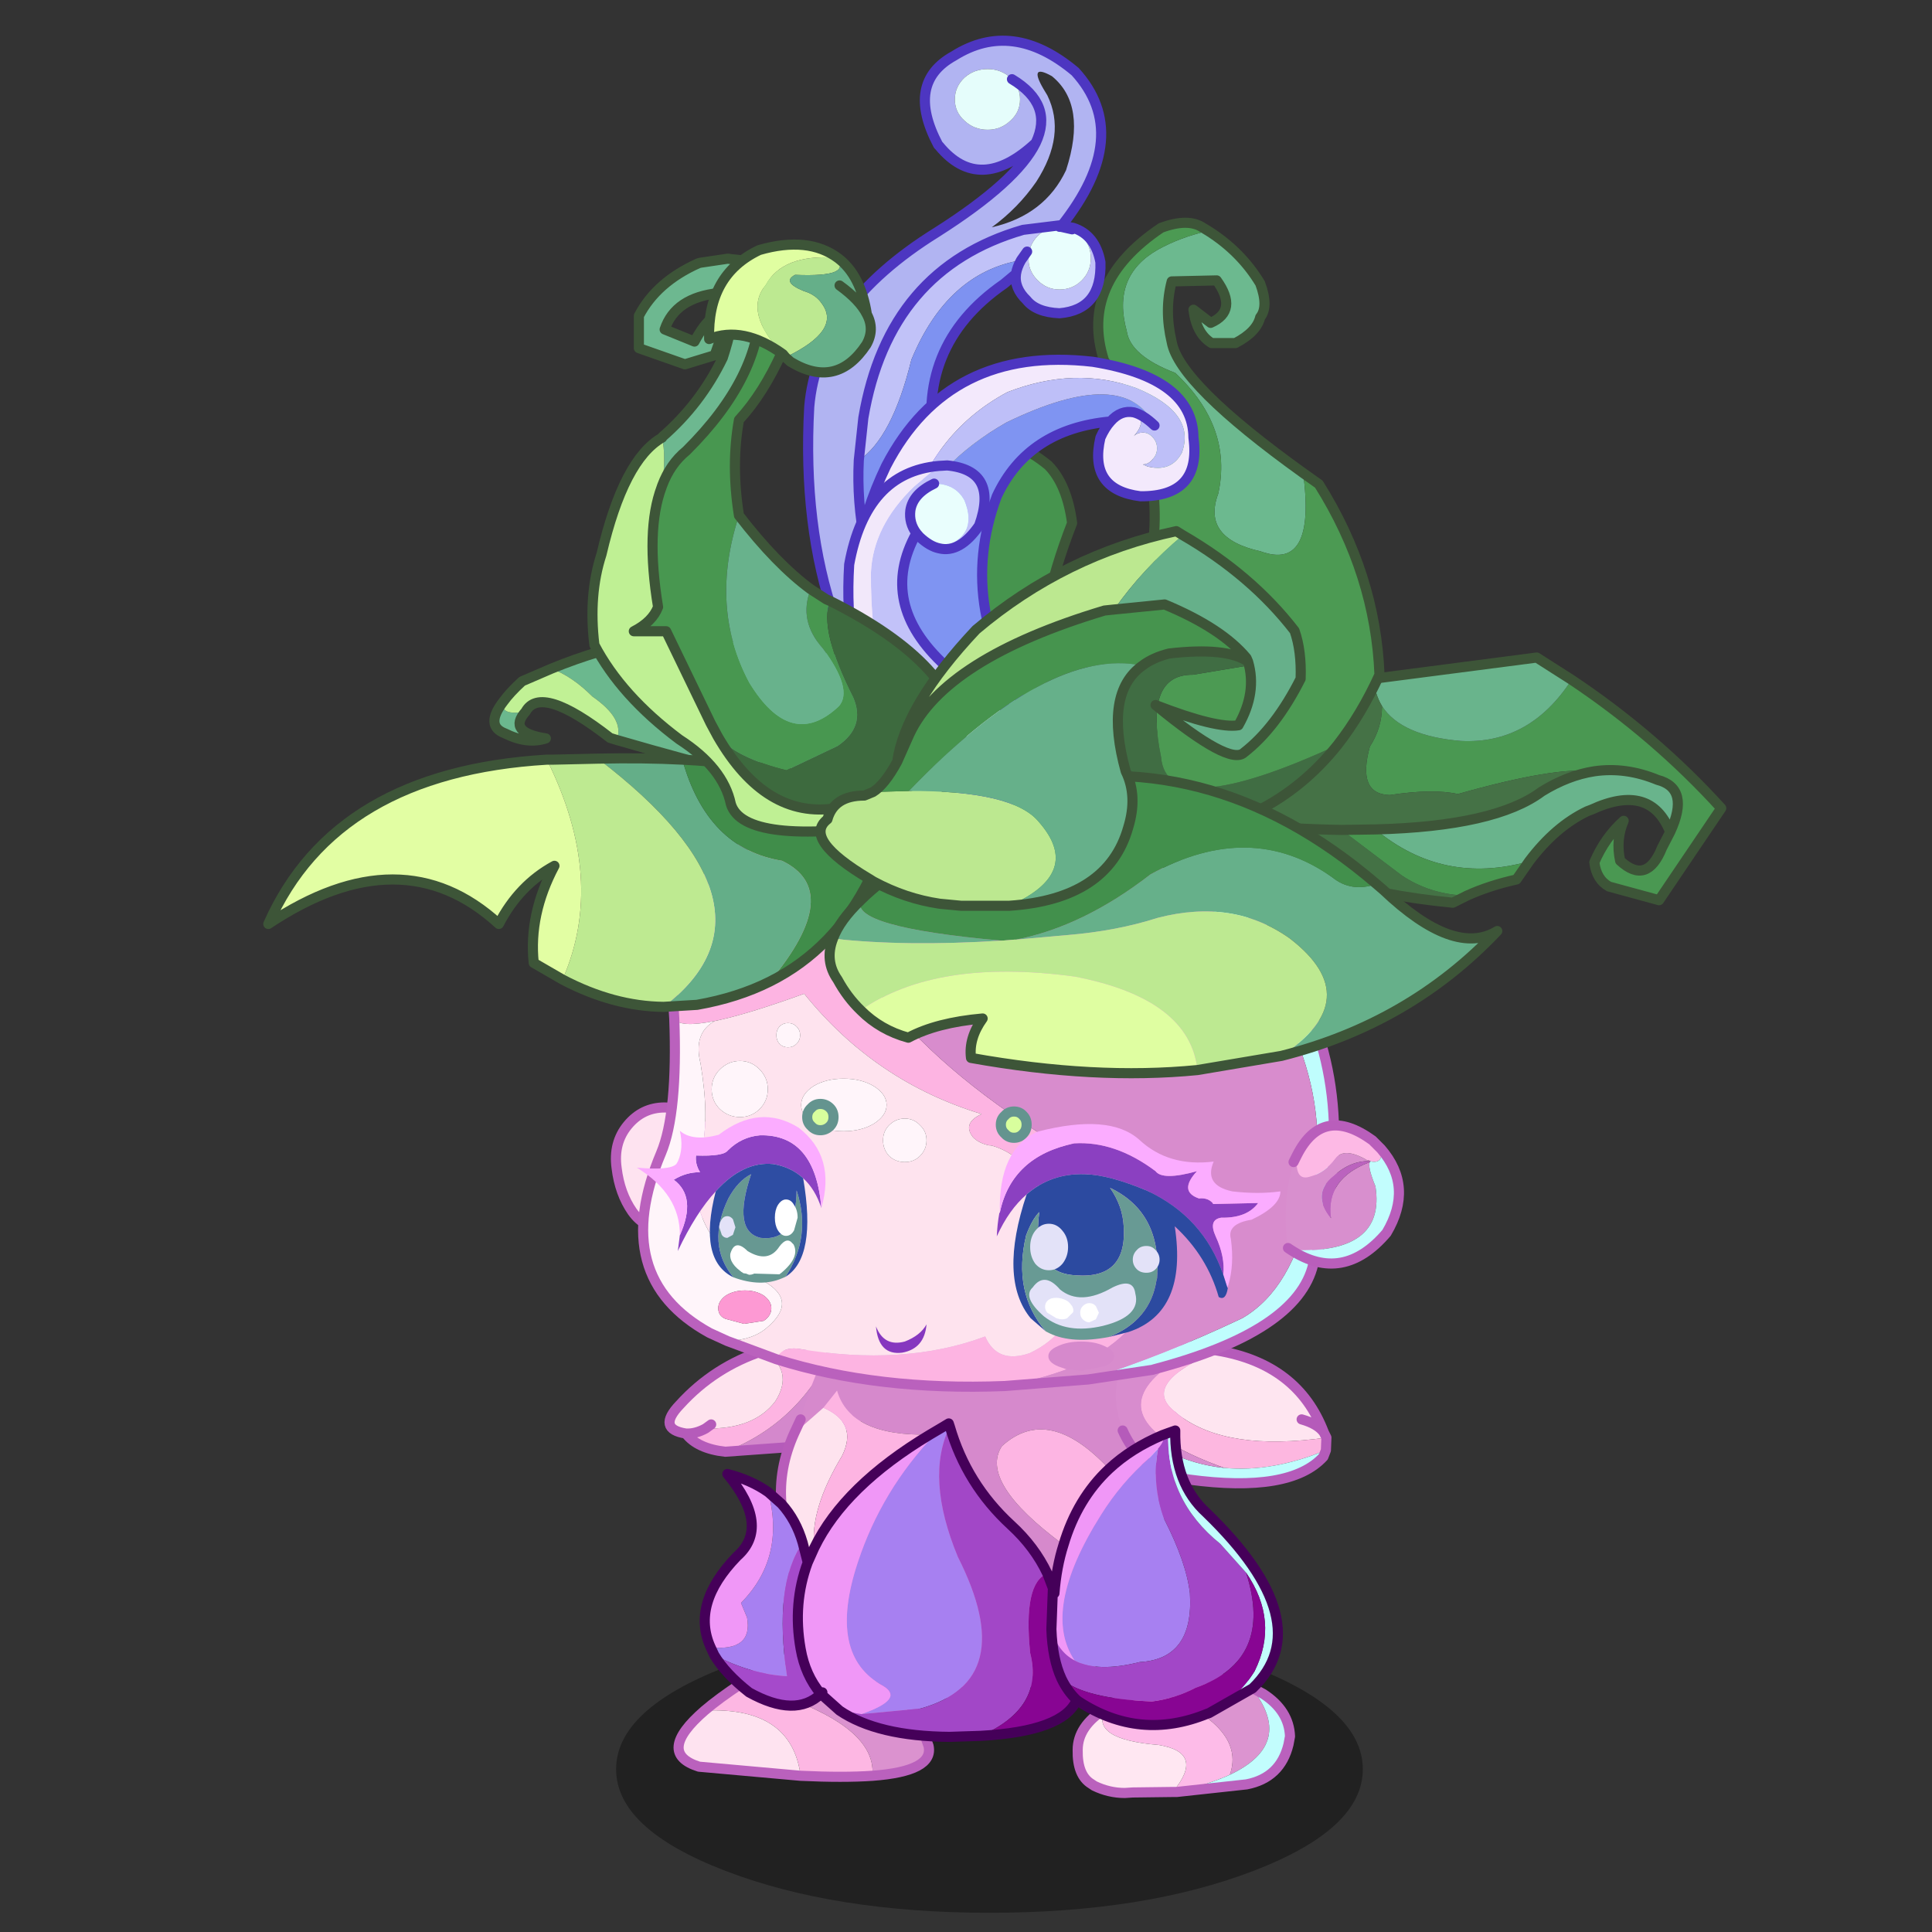 <svg xmlns:ffdec="https://www.free-decompiler.com/flash" xmlns:xlink="http://www.w3.org/1999/xlink" ffdec:objectType="frame" height="90" width="90" xmlns="http://www.w3.org/2000/svg"><rect width="100%" height="100%" fill="#333333" stroke="none"/><use ffdec:characterId="22" height="187.05" transform="translate(10.356 1.664) scale(.471)" width="148.75" xlink:href="#a"/><defs><g id="a" transform="translate(4.55 .5)"><use ffdec:characterId="2" height="28.45" transform="translate(34.4 156.7)" width="73.85" xlink:href="#b"/><use ffdec:characterId="4" height="13.3" transform="translate(40.1 158.9)" width="25.75" xlink:href="#c"/><use ffdec:characterId="6" height="12.35" transform="translate(79.55 161.45)" width="22" xlink:href="#d"/><use ffdec:characterId="8" height="11.9" transform="translate(39.2 128.25)" width="21.5" xlink:href="#e"/><use ffdec:characterId="10" height="45.35" transform="translate(50.2 118.6)" width="41.05" xlink:href="#f"/><use ffdec:characterId="12" height="14.35" transform="translate(83.8 128.8)" width="21.4" xlink:href="#g"/><use ffdec:characterId="14" height="32" transform="translate(42.65 136.25)" width="57.7" xlink:href="#h"/><use ffdec:characterId="21" height="134.1" transform="translate(-.5 -.5)" width="144.7" xlink:href="#i"/></g><g id="m"><path d="m6.15 3.1 2.6-1.7q11.65-5 15.95 7.85.55 2.5-5.55 2.95.5-5.55-13-9.1" fill="#db92cf" fill-rule="evenodd" transform="translate(.5 .5)"/><path d="M6.15 3.1q13.5 3.55 13 9.1-2.85.2-7.1 0-.9-6.85-9.5-6.45 1.4-1.2 3.6-2.65" fill="#fdb7e3" fill-rule="evenodd" transform="translate(.5 .5)"/><path d="M12.05 12.2 2 11.3q-4.3-1.35.55-5.55 8.6-.4 9.5 6.45" fill="#fee3f0" fill-rule="evenodd" transform="translate(.5 .5)"/><path d="M19.15 12.2q6.1-.45 5.55-2.95Q20.4-3.6 8.75 1.4l-2.6 1.7q-2.2 1.45-3.6 2.65Q-2.3 9.95 2 11.3l10.05.9q4.25.2 7.1 0z" fill="none" stroke="#ba61bd" stroke-linecap="round" stroke-linejoin="round" transform="translate(.5 .5)"/></g><g id="n"><path d="M7.15 1.05Q8.8.5 10.75.2q3.55-.6 6.4.7 4.45 5.55-2.1 8.65 1.75-4.95-7.9-8.5" fill="#dc94d0" fill-rule="evenodd" transform="translate(.5 .5)"/><path d="m2.7 3.05.5-.3q1.8-1 3.95-1.7 9.65 3.55 7.9 8.5-2.1.95-5.25 1.7h-.4Q12.65 7.35 8 6.6q-6.8-.55-5.3-3.55" fill="#fdbbe8" fill-rule="evenodd" transform="translate(.5 .5)"/><path d="m17.15.9 1.2.65Q20.9 3.2 21 5.75l-.15.8q-.8 3.3-4.15 3.95l-6.9.75q3.15-.75 5.25-1.7 6.55-3.1 2.1-8.65" fill="#c2fdfd" fill-rule="evenodd" transform="translate(.5 .5)"/><path d="m9.4 11.25-3.95.05-.8.05q-1.55 0-3-.7l-.3-.2Q-.05 9.6 0 7.1q0-2.35 2.7-4.05-1.5 3 5.3 3.55 4.65.75 1.4 4.65" fill="#ffe7f2" fill-rule="evenodd" transform="translate(.5 .5)"/><path d="m2.7 3.05.5-.3q1.8-1 3.95-1.7Q8.8.5 10.75.2q3.55-.6 6.4.7l1.2.65Q20.9 3.2 21 5.75l-.15.8q-.8 3.3-4.15 3.95l-6.9.75h-.4l-3.95.05-.8.05q-1.55 0-3-.7l-.3-.2Q-.05 9.6 0 7.1q0-2.35 2.7-4.05z" fill="none" stroke="#ba61bd" stroke-linecap="round" stroke-linejoin="round" transform="translate(.5 .5)"/></g><g id="o"><path d="M5.5 10.8Q13 7.9 16.4.15q2.35.3 3.5 1.6 2.9 5.65-8.15 8.6l-6.25.45" fill="#d488cc" fill-rule="evenodd" transform="translate(.5 .5)"/><path d="M3.55 8.5q4.8.1 6.9-2.7 1.9-3-1.15-5l1.75-.5L16.4.15Q13 7.9 5.5 10.8 2.75 10.5 1.6 9q.95.05 1.95-.5" fill="#fdb4e2" fill-rule="evenodd" transform="translate(.5 .5)"/><path d="M9.3.8q3.05 2 1.15 5-2.1 2.8-6.9 2.7-1 .55-1.95.5-2.9-.45-.6-2.85Q4.4 2.4 9.3.8M4.1 8.1l-.55.4.55-.4" fill="#fee3ee" fill-rule="evenodd" transform="translate(.5 .5)"/><path d="M3.55 8.5q-1 .55-1.95.5 1.15 1.5 3.9 1.8l6.25-.45Q22.8 7.4 19.9 1.75 18.75.45 16.4.15L11.05.3 9.3.8Q4.4 2.4 1 6.15q-2.3 2.4.6 2.85m1.95-.5.55-.4" fill="none" stroke="#b55bba" stroke-linecap="round" stroke-linejoin="round" transform="translate(.5 .5)"/></g><g id="p"><path d="M23.8.15q13.7-.4 16.1 8.25.5 5.2-.9 10.1-3.05 20.6-9.1 23.5-19.85 5.85-27.25-1.95-2.9-4.35-2.6-14.3 1.45 1.6 2.1 3.85l.5 1.95.65-1.45Q6.25 24 14.75 18.9q-7.9.2-9.2-4.35l-1.35 1.7-2.9 2.55.65-1.4Q7.25-1.45 23.8.15m4.15 29.65q1.35-4.55 4.5-7.5-6-6.45-10.6-2.25-2.3 3.55 6.1 9.75" fill="#d689cc" fill-rule="evenodd" transform="translate(.5 .35)"/><path d="M27.95 29.8q-8.4-6.2-6.1-9.75 4.6-4.2 10.6 2.25-3.15 2.95-4.5 7.5" fill="#fdb5e3" fill-rule="evenodd" transform="translate(.5 .35)"/><path d="m1.3 18.8 2.9-2.55q3.45 1.5 1.85 4.75-3.2 5.3-2.75 9.1l-.65 1.45-.5-1.95q-.65-2.25-2.1-3.85-.3-3.5 1.25-6.95" fill="#fee3ee" fill-rule="evenodd" transform="translate(.5 .35)"/><path d="m4.2 16.25 1.35-1.7q1.3 4.55 9.2 4.35Q6.25 24 3.3 30.1q-.45-3.8 2.75-9.1 1.6-3.25-1.85-4.75" fill="#fdb4e2" fill-rule="evenodd" transform="translate(.5 .35)"/><path d="M39 18.5q1.4-4.9.9-10.1Q37.5-.25 23.8.15M1.95 17.4l-.65 1.4Q-.25 22.25.05 25.75" fill="none" stroke="#b85cba" stroke-linecap="round" stroke-linejoin="round" transform="translate(.5 .35)"/><path d="M.05 25.75q-.3 9.95 2.6 14.3 7.4 7.8 27.25 1.95 6.05-2.9 9.1-23.5" fill="none" stroke="#b55bba" stroke-linecap="round" stroke-linejoin="round" transform="translate(.5 .35)"/></g><g id="q"><path d="M20.6 8.5q-.6-.85-2.2-1.3 1.6.45 2.2 1.3l.25.5q-9.8 1.4-14.55-2.2l-.25-.2-.1-.1Q2.5 3.9 9.2.8q.4-.25.9-.4 7.95 1.35 10.5 8.1" fill="#fee5f0" fill-rule="evenodd" transform="translate(0 .35)"/><path d="M10.1.4q-.5.15-.9.4-6.7 3.1-3.25 5.7l.1.1.25.2q4.75 3.6 14.55 2.2l-.05 1.25q-5.35 2.2-10.05 1.75-12.1-4.35-6.45-9.35Q6 .9 8.35.15l.85.1.9.15" fill="#fdb7e0" fill-rule="evenodd" transform="translate(0 .35)"/><path d="m20.8 10.25-.25.65q-3.3 3.6-13.3 2.25-3.05-.45-4.95-2.4-.45-1.55 2.85-.35 2.7 1.3 5.6 1.6 4.7.45 10.05-1.75" fill="#bffdfd" fill-rule="evenodd" transform="translate(0 .35)"/><path d="M2.3 10.75q-.95-1-1.6-2.45Q-1.65 1.4 4.15.05h.25l3.95.1Q6 .9 4.3 2.65q-5.65 5 6.45 9.35-2.9-.3-5.6-1.6-3.3-1.2-2.85.35" fill="#d88cce" fill-rule="evenodd" transform="translate(0 .35)"/><path d="M18.4 7.2q1.6.45 2.2 1.3Q18.05 1.75 10.1.4L9.2.25l-.85-.1M20.85 9l-.25-.5m.2 1.75-.25.65q-3.3 3.6-13.3 2.25-3.05-.45-4.95-2.4-.95-1-1.6-2.45m20.1 1.95L20.85 9" fill="none" stroke="#b55bba" stroke-linecap="round" stroke-linejoin="round" transform="translate(0 .35)"/></g><g id="r"><path d="M36.6 23.45q-3.35-4.95 2.6-14.4 2-3.2 4.75-5.6l.2-.2.7-.75q-.65 3.5.6 6.95 2.2 4.3 2.55 7.35.4 6.5-4.95 6.8-4.2 1.05-6.45-.15M.95 22.9l-.35-.75q4.2.4 3.6-2.95l-.6-1.45Q8 13.3 6.3 6.8l1.3 1.15q1.45 1.6 2.1 3.85Q6.8 15.95 8.15 25q-3.6-.2-7.2-2.1M23.4.45l.75-.45.1.3q-2.45 5.05.8 12.9 6.2 12.25-3.7 15l-5.85.55q4.35-1.5 2.15-2.8-5.55-3-2.5-12.2Q17.5 6.6 22.8 1.05l.6-.6" fill="#a780f1" fill-rule="evenodd" transform="translate(.5 .5)"/><path d="m34.45 16.3.15.5q.2-2.6.9-4.8 1.35-4.55 4.5-7.5 2.2-2.05 5.3-3.35.35.4-.45 1.35l-.7.75-.2.2q-2.75 2.4-4.75 5.6-5.95 9.45-2.6 14.4-1.7-.9-2.3-3.1l.15-4.05m-21.1 12.1-1.85-1.65.15-.15-.15.15q-1.55-1.85-2-4.45-.8-4.5.7-8.55l.65-1.45Q13.8 6.2 22.3 1.1l.5-.05q-5.3 5.55-7.65 12.7-3.05 9.2 2.5 12.2 2.2 1.3-2.15 2.8l-2.15-.35M.6 22.15q-1.95-4.3 2.6-9Q6.55 10.2 2.25 5q2.35.6 4.05 1.8Q8 13.3 3.6 17.75l.6 1.45q.6 3.35-3.6 2.95" fill="#f097f7" fill-rule="evenodd" transform="translate(.5 .5)"/><path d="M34.3 20.35q.6 2.2 2.3 3.1 2.25 1.2 6.45.15 5.35-.3 4.95-6.8-.35-3.05-2.55-7.35Q44.2 6 44.85 2.5q.8-.95.45-1.35l.55-.2Q45.65 7.6 51 11.9l2.55 2.85q2.8 8.65-5 11.4-2 1.05-4.3 1.35-6.8-.3-8.95-2.25-.9-1.95-1-4.9m-7 10.55-3.05.1q-7.15-.05-10.9-2.6l2.15.35 5.85-.55q9.9-2.75 3.7-15-3.25-7.85-.8-12.9Q25.9 6 30.3 10.05q2.35 2.15 3.6 4.8-2.4.9-1.7 7.85 1.4 5.45-4.9 8.2" fill="#a247c7" fill-rule="evenodd" transform="translate(.5 .5)"/><path d="m45.85.95.7-.25q-.1 5.25 3.1 8.15Q60.9 19.75 54.2 26.2l-4.3 2.45q2.9-1.55 4.5-4.15 2.45-4.95-.85-9.75L51 11.9Q45.65 7.6 45.85.95" fill="#c3fdfd" fill-rule="evenodd" transform="translate(.5 .5)"/><path d="m34.45 16.3-.15 4.05q.1 2.95 1 4.9 2.15 1.95 8.95 2.25 2.3-.3 4.3-1.35 7.8-2.75 5-11.4 3.3 4.8.85 9.75-1.6 2.6-4.5 4.15l-.15.05q-6.7 2.75-12.75-1.2l-.2-.15q-1.3 3.1-9.5 3.55 6.3-2.75 4.9-8.2-.7-6.95 1.7-7.85l.55 1.45m.85 8.95q.6 1.25 1.5 2.1-.9-.85-1.5-2.1" fill="#880593" fill-rule="evenodd" transform="translate(.5 .5)"/><path d="M11.5 26.75q-2.5 2.4-7.1-.15-2.35-1.85-3.45-3.7 3.6 1.9 7.2 2.1Q6.8 15.95 9.7 11.8l.5 1.95q-1.5 4.05-.7 8.55.45 2.6 2 4.45" fill="#a54acb" fill-rule="evenodd" transform="translate(.5 .5)"/><path d="M45.3 1.15Q42.2 2.45 40 4.5q-3.15 2.95-4.5 7.5-.7 2.2-.9 4.8l-.15-.5-.15 4.05q.1 2.95 1 4.9.6 1.25 1.5 2.1-1.3 3.1-9.5 3.55l-3.05.1q-7.15-.05-10.9-2.6l-1.85-1.65q-2.5 2.4-7.1-.15-2.35-1.85-3.45-3.7l-.35-.75q-1.95-4.3 2.6-9Q6.55 10.2 2.25 5q2.35.6 4.05 1.8l1.3 1.15q1.45 1.6 2.1 3.85l.5 1.95.65-1.45Q13.8 6.2 22.3 1.1l1.1-.65.75-.45.1.3Q25.9 6 30.3 10.05q2.35 2.15 3.6 4.8l.55 1.45M45.3 1.15l.55-.2.7-.25q-.1 5.25 3.1 8.15Q60.9 19.75 54.2 26.2l-4.3 2.45-.15.05q-6.7 2.75-12.75-1.2l-.2-.15m-25.3-.6.15-.15M10.2 13.75q-1.5 4.05-.7 8.55.45 2.6 2 4.45" fill="none" stroke="#450059" stroke-linecap="round" stroke-linejoin="round" transform="translate(.5 .5)"/></g><g id="i" transform="translate(.5 .5)"><use ffdec:characterId="15" height="134.1" transform="translate(-.5 -.5)" width="144.7" xlink:href="#j"/><use ffdec:characterId="16" height="22.05" transform="translate(36.45 106.45)" width="63.65" xlink:href="#k"/></g><g id="j"><path d="M39.2 105.5q2.25.05 3.7 1.8 1.5 1.75 1.5 4.25 0 2.45-1.5 4.2-1.45 1.8-3.55 1.8-2.1 0-3.35-1.75-1.25-1.8-1.55-4.3-.35-2.5 1.1-4.25 1.45-1.75 3.65-1.75" fill="#fee3f0" fill-rule="evenodd" transform="translate(.5 .5)"/><path d="M39.2 105.5q2.25.05 3.7 1.8 1.5 1.75 1.5 4.25 0 2.45-1.5 4.2-1.45 1.8-3.55 1.8-2.1 0-3.35-1.75-1.25-1.8-1.55-4.3-.35-2.5 1.1-4.25 1.45-1.75 3.65-1.75z" fill="none" stroke="#b95ebb" stroke-linecap="round" stroke-linejoin="round" transform="translate(.5 .5)"/><path d="m40.15 96.7-.25-3.85q-.35-11 12.85-16.05l1.1-.25q.3 17.25 22.2 31.35 9.45 3.25 10.95 5.55 1 1.95 1.1 4.65v.5q.3 6.85-5.1 10.65l-.3-.15q-.95-.45-2.3-.45-1.35 0-2.3.45-.95.4-.95 1t.95 1l.85.3q-2.7 1-6.1 1.65-12.6.5-22.6-2.65.45-1.2 2.1-1.05 10.5 1.8 18.55-1.2 1.2 2.75 4.4 1.65 8.45-4 .8-16.9-1.8-2.8-4.45-3.6l-.25-.05h-.1q-1-.2-1.6-.8-1.1-1.4.85-2.3Q60 102.95 53 94.25q-5.65 2.05-8.85 2.7-3.5.7-4-.25" fill="#fdb4e2" fill-rule="evenodd" transform="translate(.5 .5)"/><path d="m50.25 130.4-4.85-1.8q2.55-.1 3.95-1.35 3.1-2.65-.4-4.6-8.3-4.7-6.2-12.6l.1-.3q.8-3.2-.1-8.6-.75-3 1.4-4.2 3.2-.65 8.85-2.7 7 8.7 17.55 11.9-1.95.9-.85 2.3.6.6 1.6.8h.1l.25.05q2.65.8 4.45 3.6 7.65 12.9-.8 16.9-3.2 1.1-4.4-1.65-8.05 3-18.55 1.2-1.65-.15-2.1 1.05m-3.6-29.5q-1.15 0-2 .85-.8.8-.8 1.95t.8 1.95q.85.8 2 .8t1.95-.8q.8-.8.8-1.95t-.8-1.95q-.8-.85-1.95-.85m5.95-2.55q0-.5-.35-.85t-.85-.35q-.5 0-.85.35-.3.35-.3.85t.3.85q.35.35.85.35t.85-.35q.35-.35.35-.85m8.55 6.9q0-1.05-1.25-1.85-1.25-.75-3-.75t-3 .75q-1.2.8-1.2 1.85t1.2 1.85q1.25.75 3 .75t3-.75q1.25-.8 1.25-1.85m3.3 2q-.6-.65-1.5-.65t-1.55.65q-.6.6-.6 1.5t.6 1.55q.65.6 1.55.6t1.5-.6q.65-.65.65-1.55t-.65-1.5" fill="#fee3ee" fill-rule="evenodd" transform="translate(.5 .5)"/><path d="m45.4 128.6-1.75-.8q-10-5.5-4.8-17.8 1.65-3.95 1.3-13.3.5.95 4 .25-2.15 1.2-1.4 4.2.9 5.4.1 8.6l-.1.3q-2.1 7.9 6.2 12.6 3.5 1.95.4 4.6-1.4 1.25-3.95 1.35m19.05-21.35q.65.6.65 1.5t-.65 1.55q-.6.6-1.5.6t-1.55-.6q-.6-.65-.6-1.55t.6-1.5q.65-.65 1.55-.65t1.5.65m-3.3-2q0 1.05-1.25 1.85-1.25.75-3 .75t-3-.75q-1.2-.8-1.2-1.85t1.2-1.85q1.25-.75 3-.75t3 .75q1.25.8 1.25 1.85m-8.55-6.9q0 .5-.35.85t-.85.35q-.5 0-.85-.35-.3-.35-.3-.85t.3-.85q.35-.35.85-.35t.85.35q.35.35.35.85m-5.95 2.55q1.15 0 1.95.85.8.8.8 1.95t-.8 1.95q-.8.8-1.95.8t-2-.8q-.8-.8-.8-1.95t.8-1.95q.85-.85 2-.85m.5 22.7q-1.1 0-1.9.5-.75.55-.75 1.25 0 .75.7 1.05l1.85.5 1.95-.3q.75-.5.75-1.25 0-.7-.75-1.25-.8-.5-1.85-.5" fill="#fff5fa" fill-rule="evenodd" transform="translate(.5 .5)"/><path d="M47.15 123.6q1.05 0 1.85.5.75.55.75 1.25 0 .75-.75 1.25l-1.95.3-1.85-.5q-.7-.3-.7-1.05 0-.7.75-1.25.8-.5 1.9-.5" fill="#fd99d3" fill-rule="evenodd" transform="translate(.5 .5)"/><path d="M92.45 81.75q5.5 4.15 9.05 11.1 6.75 12.3 1.85 28.15-1.55 6.65-15.75 10.4l-.15.05-.35.05-6 .9q7.5-2.4 15-5.95l.3-.15q4.9-2.9 6.6-11.15l.1-.4q3.3-14.2-9.75-28.85-2.7-4-.9-4.15" fill="#bffdfd" fill-rule="evenodd" transform="translate(.5 .5)"/><path d="M53.85 76.55q17.8-4.05 30.95 1.2 4.2 1.45 7.65 4-1.8.15.9 4.15 13.05 14.65 9.75 28.85l-.1.4q-1.7 8.25-6.6 11.15l-.3.15q-7.5 3.55-15 5.95l-8.25.65q3.4-.65 6.1-1.65l1.45.15 2.3-.45q.95-.4.95-1 0-.5-.65-.85 5.4-3.8 5.1-10.65v-.5q-.1-2.7-1.1-4.65-1.5-2.3-10.95-5.55-21.9-14.1-22.2-31.35" fill="#d88ccd" fill-rule="evenodd" transform="translate(.5 .5)"/><path d="m40.15 96.7-.25-3.85q-.35-11 12.85-16.05l1.1-.25q17.8-4.05 30.95 1.2 4.2 1.45 7.65 4 5.5 4.15 9.05 11.1 6.75 12.3 1.85 28.15-1.55 6.65-15.75 10.4l-.15.05-.35.05-6 .9-8.25.65q-12.6.5-22.6-2.65l-4.85-1.8-1.75-.8q-10-5.5-4.8-17.8 1.65-3.95 1.3-13.3z" fill="none" stroke="#ba61bd" stroke-linecap="round" stroke-linejoin="round" transform="translate(.5 .5)"/><path d="M65.1 126.95q-.2 2.4-2.4 2.8-2.35.3-2.6-2.6.8 2.05 2.85 1.5 1.55-.6 2.15-1.7" fill="#8637bf" fill-rule="evenodd" transform="translate(.5 .5)"/><path d="M100.85 119.4q-.65-4.35.55-8.5l.35-.7q-.3 2.75 1.4 2.1 1.35-.35 2.4-1.75.85-1.15 3.1.15h.1l.25.1q-2-.05-3.65 1.5-2.2 1.75-.25 4.15-.55-3.9 3.85-5.55-.25.45.55 2.4 1.05 6.75-8.35 6.3l-.3-.2" fill="#d88fce" fill-rule="evenodd" transform="translate(.5 .5)"/><path d="M108.95 110.9q-4.4 1.65-3.85 5.55-1.95-2.4.25-4.15 1.65-1.55 3.65-1.5h.05l-.1.1" fill="#bb63be" fill-rule="evenodd" transform="translate(.5 .5)"/><path d="m109 110.8-.25-.1h-.1q-2.25-1.3-3.1-.15-1.05 1.4-2.4 1.75-1.7.65-1.4-2.1 2.55-5 7.45-1.45l.85.85q.25 1.45-.95 1.25l-.1-.05" fill="#fdb9e5" fill-rule="evenodd" transform="translate(.5 .5)"/><path d="M101.15 119.6q9.4.45 8.35-6.3-.8-1.95-.55-2.4l.1-.1.05.05q1.2.2.95-1.25 3.25 3.75.55 8.3-4.3 5.05-9.45 1.7" fill="#c2fdfd" fill-rule="evenodd" transform="translate(.5 .5)"/><path d="m100.85 119.4.3.2q5.15 3.35 9.45-1.7 2.7-4.55-.55-8.3l-.85-.85q-4.9-3.55-7.45 1.45l-.35.7" fill="none" stroke="#b95ebb" stroke-linecap="round" stroke-linejoin="round" transform="translate(.5 .5)"/><path d="M55.55 107.35q-.4.4-.95.4-.55 0-.9-.4-.4-.35-.4-.9t.4-.9q.35-.4.9-.4t.95.4q.35.35.35.9t-.35.9" fill="#d8fe9d" fill-rule="evenodd" transform="translate(.5 .5)"/><path d="M55.55 107.35q-.4.4-.95.4-.55 0-.9-.4-.4-.35-.4-.9t.4-.9q.35-.4.9-.4t.95.4q.35.35.35.9t-.35.9z" fill="none" stroke="#64948f" stroke-linecap="round" stroke-linejoin="round" transform="translate(.5 .5)"/><path d="M74.65 108.1q-.35.4-.9.4t-.9-.4q-.4-.35-.4-.9t.4-.9q.35-.4.9-.4t.9.4q.35.35.35.9t-.35.9" fill="#d8fe9d" fill-rule="evenodd" transform="translate(.5 .5)"/><path d="M74.65 108.1q-.35.4-.9.4t-.9-.4q-.4-.35-.4-.9t.4-.9q.35-.4.9-.4t.9.4q.35.35.35.9t-.35.9z" fill="none" stroke="#64948f" stroke-linecap="round" stroke-linejoin="round" transform="translate(.5 .5)"/><path d="M28 62.1q9.55-3.9 17.7-3.15 22.45 1.75 22 7.95-.25 4.25-1.75 7.15-2.85 3.45-31.5-4.9.85-2.05-2.4-4.3-2-2-4.05-2.75m-2.55 4.25q-1.85 2.05 2 2.65-1.85.6-4.05-.5-2-.75-.15-3.15-.4 1.45 2.2 1" fill="#6bb88e" fill-rule="evenodd" transform="translate(.5 .5)"/><path d="m34.45 69.15-.65-.2q-6.85-5.35-8.35-2.6-2.6.45-2.2-1 .65-.9 1.85-2L28 62.1q2.05.75 4.05 2.75 3.25 2.25 2.4 4.3" fill="#c1f195" fill-rule="evenodd" transform="translate(.5 .5)"/><path d="M28 62.1q9.55-3.9 17.7-3.15 22.45 1.75 22 7.95-.25 4.25-1.75 7.15-2.85 3.45-31.5-4.9l-.65-.2q-6.85-5.35-8.35-2.6-1.85 2.05 2 2.65-1.85.6-4.05-.5-2-.75-.15-3.15.65-.9 1.85-2L28 62.1z" fill="none" stroke="#3d5538" stroke-linecap="round" stroke-linejoin="round" transform="translate(.5 .5)"/><path d="M77.15 42q1.85 1.9 2.35 5.7-3.5 8.95-3.15 16.1-.05 6.55-5.05 8.05-13.8 5.1-11.9-17.95 1.2-9.75 10.9-14.4 3.45-.3 6.85 2.5" fill="#46944e" fill-rule="evenodd" transform="translate(.5 .5)"/><path d="M77.15 42q-3.4-2.8-6.85-2.5-9.7 4.65-10.9 14.4-1.9 23.05 11.9 17.95 5-1.5 5.05-8.05-.35-7.15 3.15-16.1-.5-3.8-2.35-5.7z" fill="none" stroke="#3d5538" stroke-linecap="round" stroke-linejoin="round" transform="translate(.5 .5)"/><path d="M128.9 63.2q8.3 5.55 14.8 12.7l-6.15 9.1-4.95-1.35q-1.25-.7-1.45-2.4 1.05-2.45 2.9-4.1-.8 1.85-.35 3.95 2.65 2.45 4.15-1.3l.8-1.55q2-4.3-1.25-5.15-3.15-1.3-6.25-.85-3.8-.5-13.5 2.25-2.45-.55-6.75.1-3.25-.1-1.95-4.8 1.2-1.85 1.2-4 1.9 2.95 7.8 3.45 6.8.35 10.95-6.05" fill="#4a9852" fill-rule="evenodd" transform="translate(.5 .5)"/><path d="M138.65 78.25q-1.95-4.9-7.8-2.2l-.4.15q-3.15 1.5-5.75 4.95-8.5 2.4-15.2-3.15 11.85-.3 16.45-3.75 2.6-1.6 5.2-2 3.1-.45 6.25.85 3.25.85 1.25 5.15M109.3 63.1l16.15-2.1 3.45 2.2q-4.15 6.4-10.95 6.05-5.9-.5-7.8-3.45-.7-1.15-.85-2.7" fill="#69b48c" fill-rule="evenodd" transform="translate(.5 .5)"/><path d="M82.7 76q0-6.55 6.15-8.4 10.05-2.7 20.45-4.5.15 1.55.85 2.7 0 2.15-1.2 4-1.3 4.7 1.95 4.8 4.3-.65 6.75-.1 9.7-2.75 13.5-2.25-2.6.4-5.2 2-4.6 3.45-16.45 3.75l-3.35.05Q96.5 77.9 82.7 76" fill="#457246" fill-rule="evenodd" transform="translate(.5 .5)"/><path d="m118.55 84.55-1.4.7q-7.2-.7-12.35-2.4-23.15-.45-22.1-6.15V76q13.8 1.9 23.45 2.05l5.95 4.5q2.85 1.9 6.45 2" fill="#447245" fill-rule="evenodd" transform="translate(.5 .5)"/><path d="m124.7 81.15-1.25 1.8q-2.7.6-4.9 1.6-3.6-.1-6.45-2l-5.95-4.5 3.35-.05q6.7 5.55 15.2 3.15" fill="#489750" fill-rule="evenodd" transform="translate(.5 .5)"/><path d="M128.9 63.2q8.3 5.55 14.8 12.7l-6.15 9.1-4.95-1.35q-1.25-.7-1.45-2.4 1.05-2.45 2.9-4.1-.8 1.85-.35 3.95 2.65 2.45 4.15-1.3l.8-1.55q-1.95-4.9-7.8-2.2l-.4.15q-3.15 1.5-5.75 4.95l-1.25 1.8q-2.7.6-4.9 1.6l-1.4.7q-7.2-.7-12.35-2.4-23.15-.45-22.1-6.15V76q0-6.55 6.15-8.4 10.05-2.7 20.45-4.5l16.15-2.1 3.45 2.2m2.25 9.05q3.1-.45 6.25.85 3.25.85 1.25 5.15m-7.5-6q-2.6.4-5.2 2-4.6 3.45-16.45 3.75l-3.35.05Q96.5 77.9 82.7 76" fill="none" stroke="#3d5538" stroke-linecap="round" stroke-linejoin="round" transform="translate(.5 .5)"/><path d="M32.6 71q4.55-.1 8.35.1 2.45 8.8 9.85 10 6.25 3-1.2 11.95-3.2 1.6-7.2 2.3l-3.3.2q12.8-9.8-6.5-24.55" fill="#64ae88" fill-rule="evenodd" transform="translate(.5 .5)"/><path d="M32.6 71q19.3 14.75 6.5 24.55-4.95-.05-10-2.7 4.35-9.9-1.55-21.75h.6l4.45-.1" fill="#beea91" fill-rule="evenodd" transform="translate(.5 .5)"/><path d="M27.55 71.1q5.9 11.85 1.55 21.75l-2.85-1.65q-.5-4.8 2.05-9.6-3.5 1.9-5.5 5.75-9.6-8.8-22.8 0 6.65-15 27.55-16.25" fill="#e2fea3" fill-rule="evenodd" transform="translate(.5 .5)"/><path d="M49.6 93.05q7.45-8.95 1.2-11.95-7.4-1.2-9.85-10 23.3 1.2 18.5 11.8Q56 89.85 49.6 93.05" fill="#408d4a" fill-rule="evenodd" transform="translate(.5 .5)"/><path d="M40.95 71.1q-3.8-.2-8.35-.1l-4.45.1h-.6Q6.65 72.35 0 87.35q13.2-8.8 22.8 0 2-3.85 5.5-5.75-2.55 4.8-2.05 9.6l2.85 1.65q5.05 2.65 10 2.7l3.3-.2q4-.7 7.2-2.3 6.4-3.2 9.85-10.15 4.8-10.6-18.5-11.8z" fill="none" stroke="#3d5538" stroke-linecap="round" stroke-linejoin="round" transform="translate(.5 .5)"/><path d="M102.35 42.75q1.3 9.75-4.2 7.75-5.85-1.3-4.2-5.7 1.45-6.6-4.25-11.95-4.45-1.7-4.8-4.15-1.5-5.45 3.1-8.05 2.15-1.2 4.95-1.85 3.25 2.05 5.15 5.2.85 2.3 0 3.35-.35 1.45-2.45 2.55H93.3q-1.5-.9-1.8-3.3l1.7 1.3q2.75-1.2.6-4.2l-4.45.1q-.75 2.85 0 6 .75 4.15 13 12.95" fill="#6cb98f" fill-rule="evenodd" transform="translate(.5 .5)"/><path d="M87.2 51.75q2-10-4.55-20.15-2.45-7.65 5.65-13.1 2.7-1 4.15 0l.5.3q-2.8.65-4.95 1.85-4.6 2.6-3.1 8.05.35 2.45 4.8 4.15 5.7 5.35 4.25 11.95-1.65 4.4 4.2 5.7 5.5 2 4.2-7.75l1.55 1.1q5.6 8.9 6 18.85-1.8 3.95-4.15 6.95-16.9 7.8-17.45 1.2-1.7-8.2 3.15-8.15l6-1q9.45-3.45-10.25-9.95" fill="#4c9a53" fill-rule="evenodd" transform="translate(.5 .5)"/><path d="M87.2 51.75q19.7 6.5 10.25 9.95l-6 1q-4.85-.05-3.15 8.15.55 6.6 17.45-1.2-6.8 8.5-18.3 9.15l-2.25.05q-2.4-.25-4.3-1.7l-2.3-2.4q-4.1-5.2.2-9.45 5.85-5.8 8.4-13.55" fill="#406d43" fill-rule="evenodd" transform="translate(.5 .5)"/><path d="m92.95 18.8-.5-.3q-1.45-1-4.15 0-8.1 5.45-5.65 13.1 6.55 10.15 4.55 20.15-2.55 7.75-8.4 13.55-4.3 4.25-.2 9.45 1.05 1.45 2.3 2.4l-2.3-2.4m27.15-5.1q2.35-3 4.15-6.95-.4-9.95-6-18.85l-1.55-1.1q-12.25-8.8-13-12.95-.75-3.15 0-6l4.45-.1q2.15 3-.6 4.2l-1.7-1.3q.3 2.4 1.8 3.3h2.35q2.1-1.1 2.45-2.55.85-1.05 0-3.35-1.9-3.15-5.15-5.2M80.9 77.15q1.9 1.45 4.3 1.7l2.25-.05q11.5-.65 18.3-9.15" fill="none" stroke="#3d5538" stroke-linecap="round" stroke-linejoin="round" transform="translate(.5 .5)"/><path d="M55.85 88.8Q56.5 87 58.6 85q-1.2 2.65 13.9 4-9.5.6-16.65-.2m53.75-5.4.7.6q7 6.65 11.25 4.05-8.65 9.15-21.35 12.35 8.55-5.65.85-11.6-5.6-4-13.1-2.05-4.05 1.3-8.95 1.7l-5.05.45q6.65-1.3 13.3-6.45 9.9-5.45 18 .3 1.85 1.5 4.35.65" fill="#66b08a" fill-rule="evenodd" transform="translate(.5 .5)"/><path d="M72.5 89q-15.1-1.35-13.9-4 .95-.95 2.25-1.95Q61.2 77 73.1 74q19.65-5.05 36.5 9.4-2.5.85-4.35-.65-8.1-5.75-18-.3-6.65 5.15-13.3 6.45h-.15l-1.25.1h-.05" fill="#42904c" fill-rule="evenodd" transform="translate(.5 .5)"/><path d="M55.85 88.8q7.15.8 16.65.2h.05l1.25-.1h.15l5.05-.45q4.9-.4 8.95-1.7 7.5-1.95 13.1 2.05 7.7 5.95-.85 11.6l-8.3 1.4q-.75-7.05-12.15-9.25-13.7-1.85-21.15 3.35-1.35-1.3-2.3-3.05Q55 91 55.85 88.8" fill="#bde991" fill-rule="evenodd" transform="translate(.5 .5)"/><path d="M91.9 101.8q-10.15 1-22.4-1.2-.25-1.95 1.15-3.9-4.55.4-7.35 1.9-2.75-.75-4.7-2.7 7.45-5.2 21.15-3.35 11.4 2.2 12.15 9.25" fill="#dffea1" fill-rule="evenodd" transform="translate(.5 .5)"/><path d="M58.6 85q-2.1 2-2.75 3.8-.85 2.2.45 4.05.95 1.75 2.3 3.05 1.95 1.95 4.7 2.7 2.8-1.5 7.35-1.9-1.4 1.95-1.15 3.9 12.25 2.2 22.4 1.2l8.3-1.4q12.7-3.2 21.35-12.35-4.25 2.6-11.25-4.05l-.7-.6Q92.75 68.95 73.1 74q-11.9 3-12.25 9.05-1.3 1-2.25 1.95z" fill="none" stroke="#3d5538" stroke-linecap="round" stroke-linejoin="round" transform="translate(.5 .5)"/><path d="M75.95 13.95q-1.8 2.6-4.4 4.5 5.25-1.2 7.35-5.65 2.1-6.45-1.4-9.3-2.5-1.4-.6 1.65l.15.25q1.9 3.9-1.1 8.55m2.35 4.3-3.65.45q-13.3 3.85-15.8 18.6l-.45 4.2q-.8 16.3 14.55 32.25-1.9 1.6-6.75-1.15-14-12.8-12.7-36.4.85-9.95 12.6-17.25 7.95-5.05 9.8-8.85-5.55 5.15-9.55.3l-.1-.1Q63 4.15 67.8 1.5q5.8-3.65 12 1.55 5.75 6.3-1.35 15.25l-.15-.05M73.55 3.8q4.15 2.5 2.35 6.3 1.8-3.8-2.35-6.3l-.15-.15q-.95-.85-2.25-.85-1.35 0-2.3.85-.95.9-.95 2.15t.95 2.1q.95.9 2.3.9 1.3 0 2.25-.9.95-.85.95-2.1 0-1.15-.8-2" fill="#b1b4f2" fill-rule="evenodd" transform="translate(.5 .5)"/><path d="M78.25 18.4q-1.25 0-2.15.9-.9.9-.9 2.2v.4q.1 1 .9 1.8.9.9 2.15.9 1.3 0 2.2-.9.9-.9.9-2.2 0-1.3-.9-2.2l-.95-.65.1-.15q2.2.7 2.7 3.4.15 4.7-4.05 5.05-2.3-.1-3.25-1.3-1.25-1.2-1.05-2.6.1-.65.5-1.35-7.3 1.25-10.85 9.85-1.9 7.75-5.2 9.95l.45-4.2q2.5-14.75 15.8-18.6l3.65-.45-.05.15m-3.2 2.45-.6.85.6-.85" fill="#c1c2f8" fill-rule="evenodd" transform="translate(.5 .5)"/><path d="m79.5 18.65.95.65q.9.9.9 2.2 0 1.3-.9 2.2-.9.9-2.2.9-1.25 0-2.15-.9-.8-.8-.9-1.8v-.4q0-1.3.9-2.2.9-.9 2.15-.9h.15l1.1.25" fill="#e9fefd" fill-rule="evenodd" transform="translate(.5 .5)"/><path d="M73.55 3.8q.8.85.8 2 0 1.25-.95 2.1-.95.9-2.25.9-1.35 0-2.3-.9-.95-.85-.95-2.1t.95-2.15q.95-.85 2.3-.85 1.3 0 2.25.85l.15.15" fill="#e5fdfb" fill-rule="evenodd" transform="translate(.5 .5)"/><path d="M58.4 41.5q3.3-2.2 5.2-9.95 3.55-8.6 10.85-9.85-.4.7-.5 1.35l-1.2 1q-8.95 6.2-6.75 16.9l.2.85q1.8 14.15 7.9 26.4.4 4.2-1.15 5.55Q57.6 57.8 58.4 41.5" fill="#7e92f1" fill-rule="evenodd" transform="translate(.5 .5)"/><path d="m78.3 18.25-3.65.45q-13.3 3.85-15.8 18.6l-.45 4.2q-.8 16.3 14.55 32.25-1.9 1.6-6.75-1.15-14-12.8-12.7-36.4.85-9.95 12.6-17.25 7.95-5.05 9.8-8.85 1.8-3.8-2.35-6.3m.9 17.9.6-.85m4.55-2.35-1.15-.2-.05.1 1.1.25m-1.25-.25h.15m-.1-.15.15.05q7.1-8.95 1.35-15.25-6.2-5.2-12-1.55-4.8 2.65-1.55 8.8l.1.1q4 4.85 9.55-.3m3.7 8.4q2.2.7 2.7 3.4.15 4.7-4.05 5.05-2.3-.1-3.25-1.3-1.25-1.2-1.05-2.6l-1.2 1q-8.95 6.2-6.75 16.9l.2.85q1.8 14.15 7.9 26.4.4 4.2-1.15 5.55m1.5-52.05q-.4.7-.5 1.35" fill="none" stroke="#4d36c1" stroke-linecap="round" stroke-linejoin="round" transform="translate(.5 .5)"/><path d="M85.6 36.75q-1.3-.25-2.3.9-8.15.75-11.25 7.4Q67.8 56.45 76 67.6l.1.1q3.1 3.55-1.35 6.15-1.6.5-4.1-1.55-9-7.8-9.65-15.5.2-4.8 2-8.65 2.9-6.35 10-10.4 11.75-5.7 14.65.3-1.1-1.05-2.05-1.3" fill="#7f94f2" fill-rule="evenodd" transform="translate(.5 .5)"/><path d="M83.3 37.65q1-1.15 2.3-.9 1.4.8 0 2.35.35-.35.9-.35t.95.45q.45.45.45 1.1 0 .65-.45 1.1-.4.5-.95.5l.45.2q2.35.6 3.4-1.35 1.45-3.95-4.5-6.4-6.05-2.2-12.75.4-7.75 4.15-10.1 13.4-1.8 3.85-2 8.65.65 7.7 9.65 15.5 2.5 2.05 4.1 1.55l-.6.25-.95.5q-1.6.2-4.8-1.85-15.95-12.6-7.3-30.7 6.2-11.95 20.45-10.3 9.9 1.6 9.95 7.5.8 5.85-5.25 5.8-5.15-.65-3.95-5.8.45-1 1-1.6" fill="#f3e9fc" fill-rule="evenodd" transform="translate(.5 .5)"/><path d="M85.6 36.75q.95.25 2.05 1.3-2.9-6-14.65-.3-7.1 4.05-10 10.4 2.35-9.25 10.1-13.4 6.7-2.6 12.75-.4 5.95 2.45 4.5 6.4-1.05 1.95-3.4 1.35l-.45-.2q.55 0 .95-.5.45-.45.45-1.1 0-.65-.45-1.1-.4-.45-.95-.45-.55 0-.9.35 1.4-1.55 0-2.35" fill="#bebff8" fill-rule="evenodd" transform="translate(.5 .5)"/><path d="M83.3 37.65q1-1.15 2.3-.9.95.25 2.05 1.3m-12.9 35.8q4.45-2.6 1.35-6.15l-.1-.1q-8.2-11.15-3.95-22.55 3.1-6.65 11.25-7.4-.55.6-1 1.6-1.2 5.15 3.95 5.8 6.05.05 5.25-5.8-.05-5.9-9.95-7.5Q67.3 30.1 61.1 42.05q-8.65 18.1 7.3 30.7 3.2 2.05 4.8 1.85l.95-.5.6-.25z" fill="none" stroke="#4d36c1" stroke-linecap="round" stroke-linejoin="round" transform="translate(.5 .5)"/><path d="m66.3 42.05.85-.05q5.1.5 3.15 5.95-1.9 2.75-3.95 2.25 4-1.1 2.5-4.75-.9-1.65-3-1.65-2.1 1-2.35 2.65-.15 1.25.6 2.25-3.85 6.95 2.85 13.1-1.75 2.05-3.35 2.3-4.05.3-4-11.5.2-4.6 4.25-8.5l2.45-2.05" fill="#c2c2f9" fill-rule="evenodd" transform="translate(.5 .5)"/><path d="M66.35 50.2q-.95-.2-1.95-1.15l-.3-.35q-.75-1-.6-2.25.25-1.65 2.35-2.65 2.1 0 3 1.65 1.5 3.65-2.5 4.75" fill="#e9fefd" fill-rule="evenodd" transform="translate(.5 .5)"/><path d="M66.95 61.8q2.3 2.1 5.9 4.15l1.45.8q5.5 3.65 2.95 7.2l-.1.05-1 1.15-6-.25q-13.8-5.05-12.7-23.1 1.65-9.1 8.85-9.75l-2.45 2.05Q59.8 48 59.6 52.6q-.05 11.8 4 11.5 1.6-.25 3.35-2.3" fill="#f2e8fa" fill-rule="evenodd" transform="translate(.5 .5)"/><path d="m66.3 42.05.85-.05q5.1.5 3.15 5.95-1.9 2.75-3.95 2.25-.95-.2-1.95-1.15l-.3-.35q-3.85 6.95 2.85 13.1 2.3 2.1 5.9 4.15l1.45.8q5.5 3.65 2.95 7.2l-.1.05-1 1.15-.6.45M64.1 48.7q-.75-1-.6-2.25.25-1.65 2.35-2.65m10.3 31.35-6-.25q-13.8-5.05-12.7-23.1 1.65-9.1 8.85-9.75" fill="none" stroke="#4d36c1" stroke-linecap="round" stroke-linejoin="round" transform="translate(.5 .5)"/><path d="M38.95 39.25v-.05q3.8-3.3 6-7.85 2.15-6.6-.4-6.4-4.3.45-5.35 3.6l2.95 1.2q1.9-3.5 3.3-2.4l-1.3 3.75-2.95.9-4.55-1.6v-3.2q1.75-3.35 5.9-5.2l.2-.05 2.7-.4.35.05q2.65.45 2.85 4.3.1 7.3-7.3 14.65-1.6 1.3-2.4 3.45.4-2.9 0-4.75" fill="#6db890" fill-rule="evenodd" transform="translate(.5 .5)"/><path d="M38.95 39.25q.4 1.85 0 4.75l-.05.15Q37.3 48.4 38.55 56q-.55 1.45-2.4 2.4h3.2l4.4 9.1.7 1.3q4.75 8.2 11.7 7.1 9.15-1.5 12.45-6.4.1 1.8-.55 3.7-2.05 3.15-5.4 4.1l-.55.15q-15.05 2.2-16.35-1.95-.75-3.6-5.1-6.4-5.75-4.3-8.4-9.35-.6-4.95.7-8.95 2.2-9.4 6-11.55" fill="#bff094" fill-rule="evenodd" transform="translate(.5 .5)"/><path d="M38.95 44q.8-2.15 2.4-3.45 7.4-7.35 7.3-14.65-.2-3.85-2.85-4.3 7.95.65 5 9.2-1.85 4.1-4.25 6.7-.8 4.45 0 9.45-2.95 9.05 1 16.5 4.15 6.85 8.9 2.35 1.4-1.65-1.6-5.7-2.45-2.75-1.2-5.85l1.55 1 .35.15q-1.1 2.85 2.3 9.55 1.25 2.9-1.55 4.8l-5.05 2.4q-4.9-1.2-6.8-3.35l-.7-1.3-4.4-9.1h-3.2q1.85-.95 2.4-2.4-1.25-7.6.35-11.85l.05-.15" fill="#489750" fill-rule="evenodd" transform="translate(.5 .5)"/><path d="M46.55 46.95q3.7 4.8 7.1 7.3-1.25 3.1 1.2 5.85 3 4.05 1.6 5.7-4.75 4.5-8.9-2.35-3.95-7.45-1-16.5" fill="#68b28c" fill-rule="evenodd" transform="translate(.5 .5)"/><path d="M55.55 55.4q12.8 6.4 13.05 14.1-3.3 4.9-12.45 6.4-6.95 1.1-11.7-7.1 1.9 2.15 6.8 3.35l5.05-2.4q2.8-1.9 1.55-4.8-3.4-6.7-2.3-9.55" fill="#3d6a3e" fill-rule="evenodd" transform="translate(.5 .5)"/><path d="m45.8 21.6-.35-.05-2.7.4-.2.05q-4.15 1.85-5.9 5.2v3.2L41.2 32l2.95-.9 1.3-3.75q-1.4-1.1-3.3 2.4l-2.95-1.2q1.05-3.15 5.35-3.6 2.55-.2.4 6.4-2.2 4.55-6 7.85v.05q-3.8 2.15-6 11.55-1.3 4-.7 8.95 2.65 5.05 8.4 9.35 4.35 2.8 5.1 6.4 1.3 4.15 16.35 1.95l.55-.15q3.35-.95 5.4-4.1l-.35.8M38.95 44q.8-2.15 2.4-3.45 7.4-7.35 7.3-14.65-.2-3.85-2.85-4.3 7.95.65 5 9.2-1.85 4.1-4.25 6.7-.8 4.45 0 9.45 3.7 4.8 7.1 7.3l1.55 1 .35.15q12.8 6.4 13.05 14.1.1 1.8-.55 3.7m-29.1-34v.05m5.5 29.55-.7-1.3-4.4-9.1h-3.2q1.85-.95 2.4-2.4-1.25-7.6.35-11.85l.05-.15m5.5 24.8q4.75 8.2 11.7 7.1 9.15-1.5 12.45-6.4" fill="none" stroke="#3d5538" stroke-linecap="round" stroke-linejoin="round" transform="translate(.5 .5)"/><path d="M56.1 21.45q1.85 1.95-4 1.7-1.35.7.85 1.6 1.2.35 1.8 1.25 1.95 2.65-3.6 5.3l-.25-.3q-3.95-4.15-1.7-6.85 1.65-3.05 6.9-2.7" fill="#bde991" fill-rule="evenodd" transform="translate(.5 .5)"/><path d="M51.15 31.3q5.55-2.65 3.6-5.3-.6-.9-1.8-1.25-2.2-.9-.85-1.6 5.85.25 4-1.7l.25.05q2.25 1.7 2.85 5.55.8 1.5-.05 3-2.95 4.45-7.5 1.7l-.5-.45m5.35-7.1q2 1.45 2.7 2.85-.7-1.4-2.7-2.85" fill="#65af89" fill-rule="evenodd" transform="translate(.5 .5)"/><path d="M56.1 21.45q-5.25-.35-6.9 2.7-2.25 2.7 1.7 6.85-3.95-2.85-7.3-1.5-.2-6.35 4.95-8.8 4.85-1.4 7.8.8l-.25-.05" fill="#e0fea1" fill-rule="evenodd" transform="translate(.5 .5)"/><path d="m50.9 31 .25.3.5.45q4.55 2.75 7.5-1.7.85-1.5.05-3-.7-1.4-2.7-2.85m-4.85 7.55-.5-.45m8.05-4.25q-.6-3.85-2.85-5.55-2.95-2.2-7.8-.8-5.15 2.45-4.95 8.8 3.35-1.35 7.3 1.5" fill="none" stroke="#3d5538" stroke-linecap="round" stroke-linejoin="round" transform="translate(.5 .5)"/><path d="M62.2 71.3q.8-5.6 7.8-13.05 8.75-7.4 19.8-9.75l.65.4q-3.95 3.3-6.8 7.35l-.95.1Q66.9 61.1 63.4 68.6l-1.2 2.7m11.1 14.25h-4.8l-2.1-.2q-3.4-.5-6.55-2.2l-.4-.25Q52.8 78.95 55.3 77q.65-2.35 3.65-2.35l.85-.35 3.55-.1q10.3-.05 12.85 3.05 4.45 5.05-2.9 8.3" fill="#bce890" fill-rule="evenodd" transform="translate(.5 .5)"/><path d="m62.2 71.3 1.2-2.7q3.5-7.5 19.3-12.25l.95-.1 5-.5q5.65 2.35 8.1 5.3l.15.35q-2.15-1.45-7.8-.8-1.6.4-2.65 1.2-9.3-1.95-23.1 12.4l-3.55.1q1.15-.7 2.4-3" fill="#46944e" fill-rule="evenodd" transform="translate(.5 .5)"/><path d="M83.65 56.25q2.85-4.05 6.8-7.35 6.8 3.95 11.05 9.45.7 2 .6 4.75-2.45 4.85-5.6 7.3-1.4 1.35-8.75-4.7 6.05 2.35 8.2 2 1.85-3.25.95-6.3l-.15-.35q-2.45-2.95-8.1-5.3l-5 .5m2.8 5.55q-3.8 2.7-1.65 10.45 1.2 2.45.25 5.55-2 7.1-11.75 7.75 7.35-3.25 2.9-8.3-2.55-3.1-12.85-3.05 13.8-14.35 23.1-12.4" fill="#66b08a" fill-rule="evenodd" transform="translate(.5 .5)"/><path d="m90.45 48.9-.65-.4Q78.75 50.85 70 58.25q-7 7.45-7.8 13.05l1.2-2.7q3.5-7.5 19.3-12.25l.95-.1 5-.5q5.65 2.35 8.1 5.3l.15.35q-2.15-1.45-7.8-.8-1.6.4-2.65 1.2-3.8 2.7-1.65 10.45 1.2 2.45.25 5.55-2 7.1-11.75 7.75h-4.8l-2.1-.2q-3.4-.5-6.55-2.2l-.4-.25Q52.8 78.95 55.3 77q.65-2.35 3.65-2.35l.85-.35q1.15-.7 2.4-3m28.25-22.4q6.8 3.95 11.05 9.45.7 2 .6 4.75-2.45 4.85-5.6 7.3-1.4 1.35-8.75-4.7 6.05 2.35 8.2 2 1.85-3.25.95-6.3" fill="none" stroke="#3d5538" stroke-linecap="round" stroke-linejoin="round" transform="translate(.5 .5)"/></g><g id="k" fill-rule="evenodd"><path d="M75 114.1q-1.75 1.5-2.95 4.15.05-1.2.25-2.3l.05-.05q1.15-5.55 7.35-6.85 4.05-.25 8.05 2.75.7.95 4.1 0-1.85 2 .2 2.7.85-.1 1.35.45l.05.1 4.45-.1q-1.1 1.5-3.65 1.45-1.3.2-.55 1.85.95 2.05.75 3.8-1.95-5.7-7.5-8.3-3.8-1.6-6.2-1.65-3.35-.1-5.75 2" fill="#8b40c1" transform="translate(-36.45 -106.45)"/><path d="M94.45 122.05q.2-1.75-.75-3.8-.75-1.65.55-1.85 2.55.05 3.65-1.45l-4.45.1-.05-.1q-.5-.55-1.35-.45-2.05-.7-.2-2.7-3.4.95-4.1 0-4-3-8.05-2.75-6.2 1.3-7.35 6.85-.15-6.2 3.7-8 7.15-1.85 10.1.8 2.9 2.7 7.35 2.15-1 2.35 1.85 2.95 2.55.3 4.75 0 0 1.45-2.85 2.8-2.45.4-2.05 1.9.35 2.55-.25 4.55l-.1.25-.4-1.25" fill="#fbacff" transform="translate(-36.45 -106.45)"/><path d="M75 114.1q2.4-2.1 5.75-2 2.4.05 6.2 1.65 5.55 2.6 7.5 8.3l.4 1.25.05.05q-.2 1.3-.9.9-1.15-4.05-4.35-7 1.3 8.5-4.55 10.45l-1.95.5q4.1-1.65 4.7-5.65l.05-.15q.5-6.5-4.65-8.95 1.25 1.8 1.35 3.8.35 5.25-4.75 4.85-4.4-.2-3.6-6.25-.7.7-1.3 2.3-1.35 5.65 1.95 9.5l-1.5-1.3q-3.2-3.9-.4-12.25" fill="#2c4aa0" transform="translate(-36.45 -106.45)"/><path d="M83.15 128.2q-3.65.7-5.85-.35l-.4-.2q-3.3-3.85-1.95-9.5.6-1.6 1.3-2.3-.8 6.05 3.6 6.25 5.1.4 4.75-4.85-.1-2-1.35-3.8 5.15 2.45 4.65 8.95l-.05.15q-.6 4-4.7 5.65" fill="#689a94" transform="translate(-36.45 -106.45)"/><path d="M75.6 123.3q1.15-1.6 2.7.2 2 1.65 5.2-.2 2.05-1 2.25.6.6 2.25-3.2 3.2-3.6.85-5.85-.95-2.15-1.9-1.1-2.85m2.95-2.35q-.55.65-1.35.65t-1.35-.65q-.5-.7-.5-1.65t.5-1.6q.55-.7 1.35-.7t1.35.7q.55.65.55 1.6 0 .95-.55 1.65m9.2.55q-.35.35-.9.35-.6 0-.95-.35-.4-.4-.4-.95 0-.55.4-.95.35-.4.95-.4.55 0 .9.4.4.4.4.95 0 .55-.4.95" fill="#e3e2f8" transform="translate(-36.45 -106.45)"/><path d="M79 126.35q-.45.2-1.05 0l-.9-.55q-.3-.35-.2-.8.1-.4.55-.6.5-.15 1.05 0 .6.15.9.55.35.4.25.8l-.6.6m2.85.1-.65.3q-.35 0-.65-.3-.25-.25-.25-.65t.25-.65q.3-.3.65-.3.4 0 .65.3l.3.65-.3.65" fill="#fff" transform="translate(-36.45 -106.45)"/><path d="M40.7 118.15q1.7-3.8-.6-5.5 1.2-.75 2.6-.75-.5-.8-.4-1.65 2.7.1 3.15-.5 1.35-1.35 3.2-1.5 5.45-.1 6.05 7.2-.6-1.85-1.8-2.95-1.2-1.1-2.95-1.4-3-.3-5.7 2.7-1.95 2.1-3.75 5.9l.2-1.55" fill="#8c42c3" transform="translate(-36.45 -106.45)"/><path d="M40.7 118.15q.05-4.05-4.25-6.7 3.25.3 3.9-.35l.15-.25q.6-1.3.2-3.05 1.25 1.1 3.85.4 4.05-3.1 7.9-.7 3.7 2.85 2.25 7.95-.6-7.3-6.05-7.2-1.85.15-3.2 1.5-.45.6-3.15.5-.1.85.4 1.65-1.4 0-2.6.75 2.3 1.7.6 5.5" fill="#fbacff" transform="translate(-36.45 -106.45)"/><path d="m51.15 122.25-.35.15q-2.1.9-4.8-.1-2.7-3.25-.5-7.8.95-1.75 2.25-2.4-1.9 5.65.95 6.3 3.5.4 3.55-4.7 1.5 4.6-1.1 8.55" fill="#679892" transform="translate(-36.45 -106.45)"/><path d="M52.9 112.5q1.35 7.85-1.75 9.75 2.6-3.95 1.1-8.55-.05 5.1-3.55 4.7-2.85-.65-.95-6.3-1.3.65-2.25 2.4-2.2 4.55.5 7.8-3.5-1.7-1.75-8.5 2.7-3 5.7-2.7 1.75.3 2.95 1.4" fill="#2e4da3" transform="translate(-36.45 -106.45)"/><path d="m51.85 118.95.1.1q.65 1.25-1.2 2.8l-.2.15-3.55-.1q-1.45-.95-1.3-1.95.45-1.5 1.7-.25 2.05 1.25 3.15-.45.75-1 1.3-.3m-.65-.75q-.45 0-.8-.55-.3-.5-.3-1.25t.3-1.25q.35-.55.8-.55.5 0 .8.55.35.5.35 1.25l-.35 1.25q-.3.55-.8.55" fill="#fff" transform="translate(-36.45 -106.45)"/><path d="m45.95 118.1-.55.3q-.35 0-.55-.3l-.25-.75q0-.45.25-.8.2-.3.55-.3.3 0 .55.3l.25.8-.25.75" fill="#e3e2f8" transform="translate(-36.45 -106.45)"/><path d="m48.65 121-.35.75q-.3.3-.75.3l-.75-.3q-.3-.3-.3-.75 0-.4.3-.75.35-.25.75-.25l.75.25.35.75" fill="#fff" transform="translate(-36.45 -106.45)"/></g><use ffdec:characterId="1" height="28.45" width="73.85" xlink:href="#l" id="b"/><use ffdec:characterId="3" height="13.3" width="25.75" xlink:href="#m" id="c"/><use ffdec:characterId="5" height="12.35" width="22" xlink:href="#n" id="d"/><use ffdec:characterId="7" height="11.9" width="21.5" xlink:href="#o" id="e"/><use ffdec:characterId="9" height="45.35" width="41.05" xlink:href="#p" id="f"/><use ffdec:characterId="11" height="14.35" width="21.4" xlink:href="#q" id="g"/><use ffdec:characterId="13" height="32" width="57.7" xlink:href="#r" id="h"/><path d="M36.95 0q15.3 0 26.1 4.15 10.8 4.2 10.8 10.1 0 5.9-10.8 10.05t-26.1 4.15q-15.35 0-26.15-4.15Q0 20.15 0 14.25t10.8-10.1Q21.6 0 36.95 0" fill-opacity=".349" fill-rule="evenodd" id="l"/></defs></svg>